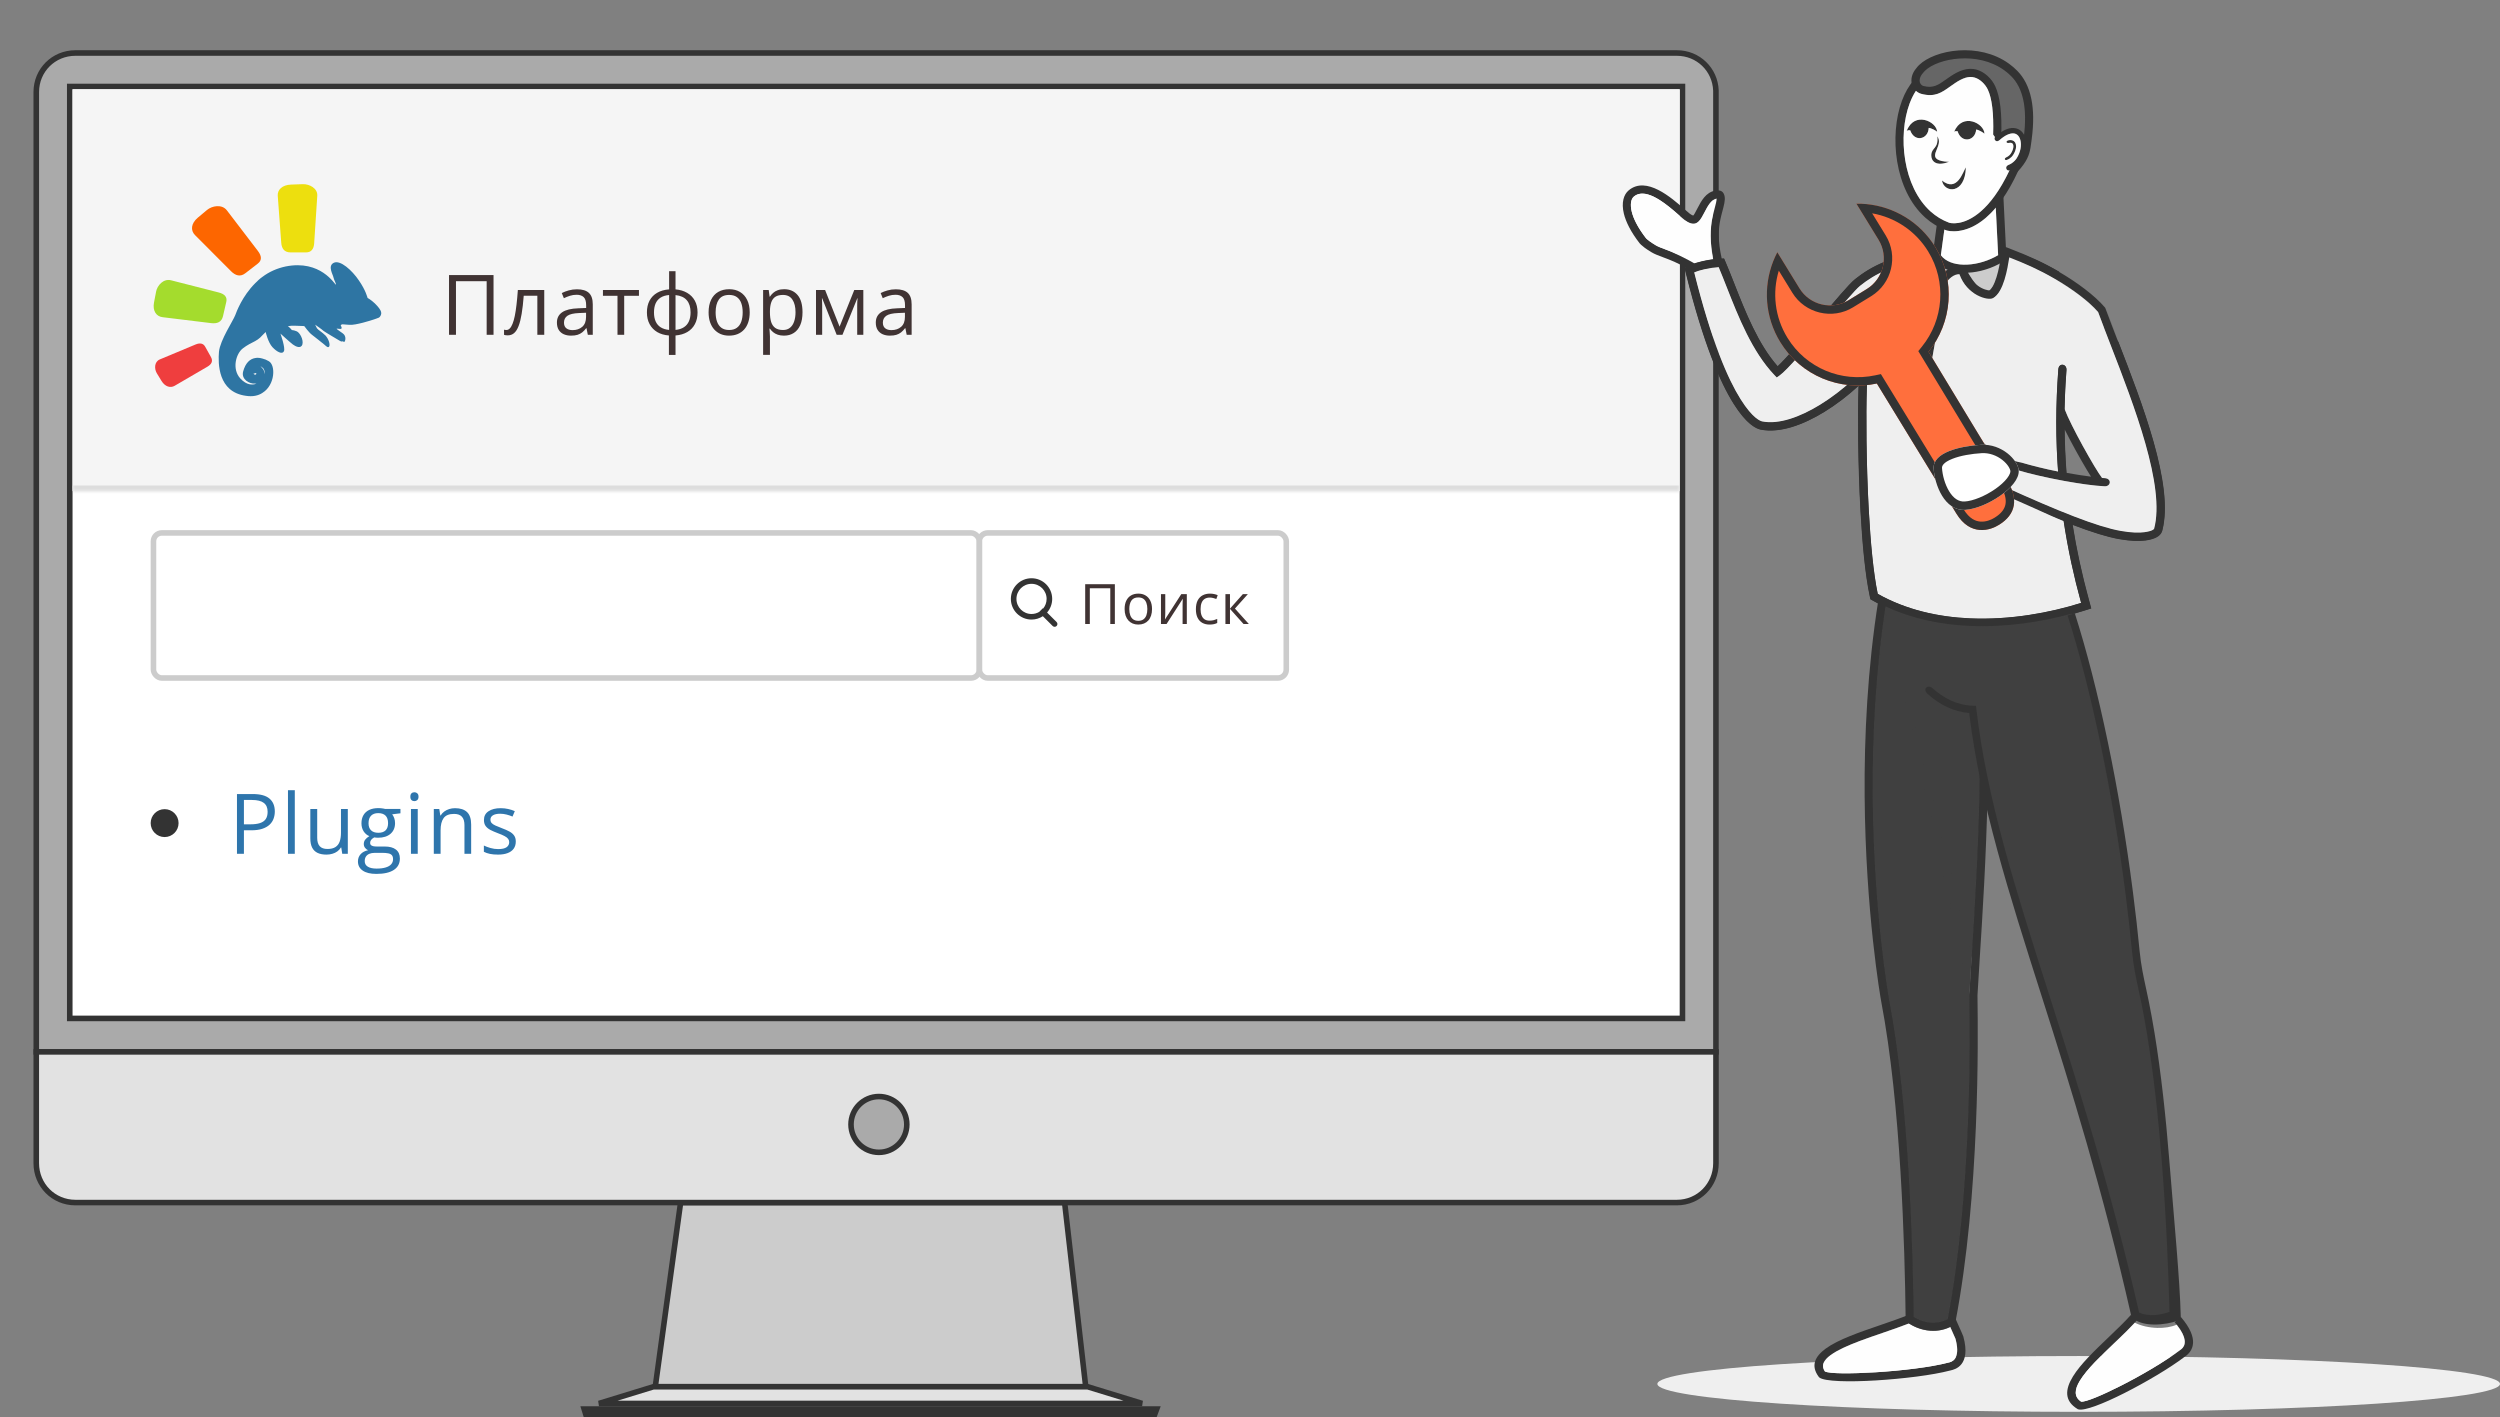 <svg width="448" height="254" viewBox="0 0 448 254" fill="none" xmlns="http://www.w3.org/2000/svg">
<rect x="0" y="0" width="448" height="254" fill="#808080" stroke="none"/>
<path d="M307.495 16.496V188.5H6.5V16.496C6.5 12.594 9.6 9.5 13.505 9.5H300.495C304.315 9.5 307.358 12.454 307.495 16.23V16.496Z" fill="#AAAAAA" stroke="#333333"/>
<path d="M12.5 182.5V15.5H301.5V182.5H12.5Z" fill="white" stroke="#333333"/>
<mask id="path-3-inside-1_9083_121380" fill="white">
<path d="M13 16H301V88H13V16Z"/>
</mask>
<path d="M13 16H301V88H13V16Z" fill="#F5F5F5"/>
<path d="M301 87H13V89H301V87Z" fill="#DDDDDD" mask="url(#path-3-inside-1_9083_121380)"/>
<path d="M80.465 60V49.292H88.441V60H87.21V50.391H81.71V60H80.465ZM97.53 60H96.292V52.991H93.853C93.756 54.255 93.631 55.339 93.48 56.243C93.333 57.141 93.148 57.876 92.923 58.447C92.703 59.014 92.435 59.431 92.117 59.7C91.805 59.963 91.431 60.095 90.997 60.095C90.865 60.095 90.74 60.088 90.623 60.073C90.506 60.059 90.406 60.034 90.323 60V59.077C90.386 59.097 90.452 59.111 90.521 59.121C90.594 59.131 90.67 59.136 90.748 59.136C90.968 59.136 91.168 59.045 91.348 58.865C91.534 58.679 91.7 58.401 91.846 58.03C91.998 57.659 92.132 57.19 92.249 56.623C92.366 56.052 92.469 55.381 92.557 54.609C92.65 53.833 92.73 52.954 92.799 51.973H97.53V60ZM103.396 51.841C104.353 51.841 105.064 52.056 105.528 52.485C105.992 52.915 106.224 53.601 106.224 54.544V60H105.337L105.103 58.813H105.044C104.82 59.106 104.585 59.353 104.341 59.553C104.097 59.748 103.814 59.898 103.492 60C103.174 60.098 102.784 60.147 102.32 60.147C101.831 60.147 101.397 60.061 101.016 59.89C100.64 59.719 100.342 59.46 100.122 59.114C99.908 58.767 99.8 58.328 99.8 57.795C99.8 56.995 100.118 56.379 100.752 55.95C101.387 55.52 102.354 55.286 103.653 55.247L105.037 55.188V54.697C105.037 54.004 104.888 53.518 104.59 53.24C104.292 52.961 103.872 52.822 103.33 52.822C102.911 52.822 102.51 52.883 102.129 53.005C101.748 53.127 101.387 53.272 101.045 53.438L100.672 52.515C101.033 52.329 101.448 52.17 101.917 52.039C102.386 51.907 102.879 51.841 103.396 51.841ZM105.022 56.045L103.799 56.096C102.798 56.135 102.093 56.299 101.683 56.587C101.272 56.875 101.067 57.283 101.067 57.81C101.067 58.269 101.206 58.608 101.485 58.828C101.763 59.048 102.132 59.158 102.591 59.158C103.304 59.158 103.887 58.96 104.341 58.565C104.795 58.169 105.022 57.576 105.022 56.785V56.045ZM114.5 53.005H111.856V60H110.654V53.005H108.047V51.973H114.5V53.005ZM121.054 48.603V51.855C121.85 51.924 122.544 52.131 123.135 52.478C123.725 52.82 124.184 53.286 124.512 53.877C124.839 54.468 125.002 55.171 125.002 55.986C125.002 56.787 124.844 57.485 124.526 58.081C124.214 58.677 123.762 59.148 123.171 59.495C122.585 59.841 121.88 60.049 121.054 60.117V63.603H119.868V60.117C119.072 60.059 118.379 59.858 117.788 59.517C117.202 59.17 116.745 58.699 116.418 58.103C116.091 57.507 115.928 56.802 115.928 55.986C115.928 55.171 116.084 54.468 116.396 53.877C116.714 53.281 117.168 52.812 117.759 52.471C118.349 52.124 119.065 51.919 119.905 51.855V48.603H121.054ZM119.905 52.866C119.284 52.92 118.774 53.076 118.374 53.335C117.973 53.594 117.676 53.945 117.48 54.39C117.29 54.834 117.195 55.366 117.195 55.986C117.195 56.606 117.292 57.141 117.488 57.59C117.683 58.035 117.981 58.386 118.381 58.645C118.782 58.904 119.289 59.062 119.905 59.121V52.866ZM121.054 52.881V59.121C121.67 59.058 122.175 58.894 122.571 58.63C122.971 58.367 123.266 58.013 123.457 57.568C123.652 57.124 123.75 56.597 123.75 55.986C123.75 55.059 123.528 54.334 123.083 53.811C122.639 53.284 121.963 52.974 121.054 52.881ZM134.348 55.972C134.348 56.631 134.262 57.219 134.091 57.737C133.92 58.254 133.674 58.691 133.352 59.048C133.029 59.404 132.639 59.678 132.18 59.868C131.726 60.054 131.21 60.147 130.634 60.147C130.097 60.147 129.604 60.054 129.155 59.868C128.71 59.678 128.325 59.404 127.998 59.048C127.675 58.691 127.424 58.254 127.243 57.737C127.067 57.219 126.979 56.631 126.979 55.972C126.979 55.093 127.128 54.346 127.426 53.73C127.724 53.11 128.149 52.639 128.701 52.317C129.257 51.99 129.919 51.826 130.686 51.826C131.418 51.826 132.058 51.99 132.604 52.317C133.156 52.644 133.583 53.118 133.886 53.738C134.194 54.353 134.348 55.098 134.348 55.972ZM128.239 55.972C128.239 56.616 128.325 57.175 128.496 57.649C128.667 58.123 128.93 58.489 129.287 58.748C129.643 59.006 130.102 59.136 130.664 59.136C131.22 59.136 131.677 59.006 132.033 58.748C132.395 58.489 132.661 58.123 132.832 57.649C133.002 57.175 133.088 56.616 133.088 55.972C133.088 55.332 133.002 54.78 132.832 54.316C132.661 53.848 132.397 53.486 132.041 53.232C131.684 52.978 131.223 52.852 130.656 52.852C129.821 52.852 129.208 53.127 128.818 53.679C128.432 54.231 128.239 54.995 128.239 55.972ZM140.522 51.826C141.523 51.826 142.321 52.17 142.917 52.859C143.512 53.547 143.81 54.583 143.81 55.964C143.81 56.877 143.674 57.644 143.4 58.264C143.127 58.884 142.741 59.353 142.243 59.67C141.75 59.988 141.166 60.147 140.492 60.147C140.068 60.147 139.694 60.09 139.372 59.978C139.05 59.866 138.774 59.714 138.544 59.524C138.315 59.334 138.124 59.126 137.973 58.901H137.885C137.9 59.092 137.917 59.321 137.936 59.59C137.961 59.858 137.973 60.093 137.973 60.293V63.589H136.75V51.973H137.753L137.914 53.159H137.973C138.129 52.915 138.32 52.693 138.544 52.493C138.769 52.288 139.042 52.127 139.364 52.009C139.692 51.887 140.077 51.826 140.522 51.826ZM140.309 52.852C139.753 52.852 139.303 52.959 138.962 53.174C138.625 53.389 138.378 53.711 138.222 54.141C138.066 54.565 137.983 55.1 137.973 55.745V55.979C137.973 56.658 138.046 57.231 138.193 57.7C138.344 58.169 138.591 58.525 138.932 58.77C139.279 59.014 139.743 59.136 140.324 59.136C140.822 59.136 141.237 59.002 141.569 58.733C141.901 58.464 142.148 58.091 142.309 57.612C142.475 57.129 142.558 56.575 142.558 55.95C142.558 55.002 142.372 54.251 142.001 53.694C141.635 53.132 141.071 52.852 140.309 52.852ZM154.708 51.973V60H153.61V54.77C153.61 54.556 153.615 54.338 153.624 54.119C153.639 53.894 153.656 53.669 153.676 53.445H153.632L150.966 60H149.933L147.333 53.445H147.289C147.304 53.669 147.313 53.894 147.318 54.119C147.328 54.338 147.333 54.57 147.333 54.815V60H146.227V51.973H147.86L150.453 58.535L153.082 51.973H154.708ZM160.538 51.841C161.495 51.841 162.206 52.056 162.67 52.485C163.133 52.915 163.365 53.601 163.365 54.544V60H162.479L162.245 58.813H162.186C161.962 59.106 161.727 59.353 161.483 59.553C161.239 59.748 160.956 59.898 160.633 60C160.316 60.098 159.925 60.147 159.462 60.147C158.973 60.147 158.539 60.061 158.158 59.89C157.782 59.719 157.484 59.46 157.264 59.114C157.049 58.767 156.942 58.328 156.942 57.795C156.942 56.995 157.259 56.379 157.894 55.95C158.529 55.52 159.496 55.286 160.795 55.247L162.179 55.188V54.697C162.179 54.004 162.03 53.518 161.732 53.24C161.434 52.961 161.014 52.822 160.472 52.822C160.052 52.822 159.652 52.883 159.271 53.005C158.89 53.127 158.529 53.272 158.187 53.438L157.814 52.515C158.175 52.329 158.59 52.17 159.059 52.039C159.527 51.907 160.021 51.841 160.538 51.841ZM162.164 56.045L160.941 56.096C159.94 56.135 159.234 56.299 158.824 56.587C158.414 56.875 158.209 57.283 158.209 57.81C158.209 58.269 158.348 58.608 158.627 58.828C158.905 59.048 159.274 59.158 159.733 59.158C160.445 59.158 161.029 58.96 161.483 58.565C161.937 58.169 162.164 57.576 162.164 56.785V56.045Z" fill="#403333"/>
<circle cx="29.5" cy="147.5" r="2.5" fill="#333333"/>
<path d="M45.263 142.292C46.645 142.292 47.653 142.563 48.288 143.105C48.927 143.642 49.247 144.414 49.247 145.419C49.247 145.874 49.171 146.306 49.02 146.716C48.873 147.121 48.634 147.48 48.302 147.792C47.97 148.1 47.533 148.344 46.991 148.525C46.454 148.701 45.795 148.789 45.014 148.789H43.71V153H42.465V142.292H45.263ZM45.145 143.354H43.71V147.719H44.874C45.558 147.719 46.127 147.646 46.581 147.5C47.04 147.353 47.384 147.116 47.614 146.789C47.843 146.457 47.958 146.018 47.958 145.471C47.958 144.758 47.731 144.228 47.277 143.881C46.823 143.53 46.112 143.354 45.145 143.354ZM52.828 153H51.605V141.604H52.828V153ZM62.328 144.973V153H61.331L61.156 151.872H61.09C60.924 152.15 60.709 152.385 60.445 152.575C60.181 152.766 59.884 152.907 59.552 153C59.224 153.098 58.875 153.146 58.504 153.146C57.87 153.146 57.337 153.044 56.908 152.839C56.478 152.634 56.153 152.316 55.934 151.887C55.719 151.457 55.611 150.905 55.611 150.231V144.973H56.842V150.144C56.842 150.812 56.993 151.313 57.296 151.645C57.599 151.972 58.06 152.136 58.68 152.136C59.276 152.136 59.749 152.023 60.101 151.799C60.457 151.574 60.714 151.245 60.87 150.81C61.026 150.371 61.104 149.833 61.104 149.199V144.973H62.328ZM67.44 156.604C66.385 156.604 65.572 156.406 65.001 156.01C64.429 155.62 64.144 155.07 64.144 154.362C64.144 153.859 64.302 153.43 64.62 153.073C64.942 152.717 65.386 152.48 65.953 152.363C65.743 152.265 65.562 152.119 65.411 151.923C65.264 151.728 65.191 151.503 65.191 151.25C65.191 150.957 65.272 150.7 65.433 150.48C65.599 150.256 65.85 150.041 66.187 149.836C65.767 149.665 65.425 149.377 65.162 148.972C64.903 148.562 64.773 148.085 64.773 147.543C64.773 146.967 64.893 146.477 65.132 146.071C65.372 145.661 65.718 145.349 66.172 145.134C66.627 144.919 67.176 144.812 67.82 144.812C67.962 144.812 68.104 144.819 68.245 144.833C68.392 144.843 68.531 144.86 68.663 144.885C68.794 144.904 68.909 144.929 69.007 144.958H71.761V145.742L70.281 145.925C70.428 146.115 70.55 146.345 70.648 146.613C70.745 146.882 70.794 147.18 70.794 147.507C70.794 148.308 70.523 148.945 69.981 149.418C69.439 149.887 68.694 150.122 67.747 150.122C67.523 150.122 67.293 150.102 67.059 150.063C66.819 150.195 66.636 150.341 66.509 150.502C66.387 150.664 66.326 150.849 66.326 151.059C66.326 151.215 66.373 151.34 66.465 151.433C66.563 151.525 66.702 151.594 66.883 151.638C67.064 151.677 67.281 151.696 67.535 151.696H68.948C69.822 151.696 70.491 151.879 70.955 152.246C71.424 152.612 71.658 153.146 71.658 153.85C71.658 154.738 71.297 155.419 70.574 155.893C69.852 156.367 68.807 156.604 67.44 156.604ZM67.476 155.651C68.14 155.651 68.69 155.583 69.124 155.446C69.564 155.314 69.891 155.122 70.106 154.868C70.325 154.619 70.435 154.321 70.435 153.974C70.435 153.652 70.362 153.408 70.215 153.242C70.069 153.081 69.854 152.973 69.571 152.919C69.288 152.861 68.941 152.832 68.531 152.832H67.139C66.778 152.832 66.463 152.888 66.194 153C65.926 153.112 65.718 153.278 65.572 153.498C65.43 153.718 65.359 153.991 65.359 154.318C65.359 154.753 65.543 155.083 65.909 155.307C66.275 155.537 66.797 155.651 67.476 155.651ZM67.791 149.235C68.372 149.235 68.809 149.089 69.102 148.796C69.395 148.503 69.542 148.076 69.542 147.514C69.542 146.914 69.393 146.464 69.095 146.167C68.797 145.864 68.358 145.712 67.776 145.712C67.22 145.712 66.79 145.869 66.487 146.181C66.19 146.489 66.041 146.94 66.041 147.536C66.041 148.083 66.192 148.503 66.495 148.796C66.797 149.089 67.23 149.235 67.791 149.235ZM74.859 144.973V153H73.643V144.973H74.859ZM74.265 141.97C74.466 141.97 74.636 142.036 74.778 142.167C74.925 142.294 74.998 142.495 74.998 142.768C74.998 143.037 74.925 143.237 74.778 143.369C74.636 143.5 74.466 143.566 74.265 143.566C74.055 143.566 73.88 143.5 73.738 143.369C73.601 143.237 73.533 143.037 73.533 142.768C73.533 142.495 73.601 142.294 73.738 142.167C73.88 142.036 74.055 141.97 74.265 141.97ZM81.538 144.826C82.49 144.826 83.21 145.061 83.699 145.529C84.187 145.993 84.431 146.74 84.431 147.771V153H83.23V147.851C83.23 147.182 83.076 146.682 82.769 146.35C82.466 146.018 81.999 145.852 81.37 145.852C80.481 145.852 79.856 146.103 79.495 146.606C79.133 147.109 78.953 147.839 78.953 148.796V153H77.737V144.973H78.718L78.901 146.13H78.967C79.138 145.847 79.356 145.61 79.619 145.419C79.883 145.224 80.178 145.078 80.505 144.98C80.832 144.877 81.177 144.826 81.538 144.826ZM92.429 150.803C92.429 151.315 92.299 151.748 92.041 152.099C91.787 152.446 91.421 152.707 90.942 152.883C90.469 153.059 89.902 153.146 89.243 153.146C88.681 153.146 88.195 153.103 87.785 153.015C87.375 152.927 87.016 152.802 86.709 152.641V151.521C87.036 151.682 87.427 151.828 87.881 151.96C88.335 152.092 88.799 152.158 89.272 152.158C89.966 152.158 90.469 152.045 90.781 151.821C91.094 151.596 91.25 151.291 91.25 150.905C91.25 150.686 91.186 150.493 91.059 150.327C90.937 150.156 90.73 149.992 90.437 149.836C90.144 149.675 89.739 149.499 89.221 149.309C88.708 149.113 88.264 148.92 87.888 148.73C87.517 148.535 87.229 148.298 87.024 148.02C86.823 147.741 86.723 147.38 86.723 146.936C86.723 146.257 86.997 145.737 87.544 145.375C88.095 145.009 88.818 144.826 89.712 144.826C90.195 144.826 90.647 144.875 91.067 144.973C91.491 145.065 91.887 145.192 92.253 145.354L91.843 146.328C91.511 146.186 91.157 146.066 90.781 145.969C90.405 145.871 90.022 145.822 89.631 145.822C89.07 145.822 88.637 145.915 88.335 146.101C88.037 146.286 87.888 146.54 87.888 146.862C87.888 147.111 87.956 147.316 88.093 147.478C88.235 147.639 88.459 147.79 88.767 147.932C89.074 148.073 89.48 148.239 89.983 148.43C90.486 148.615 90.92 148.808 91.286 149.008C91.653 149.204 91.933 149.443 92.129 149.726C92.329 150.004 92.429 150.363 92.429 150.803Z" fill="#2E75AC"/>
<path d="M67.882 56.926C67.882 56.926 68.213 56.769 68.313 56.237C68.313 56.205 68.313 56.174 68.313 56.142L68.313 56.048C68.28 55.547 67.751 54.952 67.156 54.357C66.462 53.7 65.866 53.386 65.866 53.386C65.866 53.386 65.569 52.071 64.313 50.255C63.09 48.438 60.974 46.528 59.816 47.092C58.659 47.655 59.683 49.221 59.749 49.691C59.848 50.192 60.344 51.007 60.179 51.007C59.98 50.975 57.468 46.497 51.184 47.751C49.563 48.095 48.174 48.753 47.049 49.599L47.044 60.06C47.441 59.684 47.607 59.496 47.607 59.496C47.607 59.496 48.036 61.376 48.83 62.221C49.623 63.067 50.582 63.568 50.88 62.941C51.178 62.346 50.253 59.778 50.253 59.778C50.253 59.778 51.972 61.344 52.468 61.72C52.964 62.095 53.923 62.565 54.188 61.719C54.419 60.874 53.725 59.59 53.163 59.371C52.635 59.151 52.303 59.151 52.303 59.151C52.303 59.151 51.973 58.744 51.807 58.619C51.609 58.493 51.576 58.494 51.576 58.494C51.576 58.494 51.874 58.337 52.8 58.368C53.759 58.4 54.52 58.431 54.52 58.431C54.52 58.431 55.379 59.621 55.908 59.996C56.404 60.404 57.694 61.374 58.157 61.781C58.586 62.188 58.851 62.377 59.017 62.032C59.149 61.687 58.918 60.779 58.323 60.121C57.695 59.495 57.033 59.151 56.802 58.837C56.604 58.462 56.471 58.18 56.471 58.18C56.471 58.18 57.695 59.025 57.992 59.307C58.323 59.558 60.505 60.842 60.869 61.06C61.233 61.311 61.398 61.154 61.398 61.154C61.398 61.154 61.663 61.342 61.762 61.217C61.862 61.092 62.127 60.246 61.432 59.745C60.705 59.213 60.275 58.962 60.341 58.9C60.374 58.837 61.102 59.056 61.201 58.868C61.267 58.712 61.168 58.461 61.069 58.399C61.002 58.304 61.267 58.117 61.267 58.117C61.267 58.117 61.532 58.116 62.623 58.21C63.715 58.304 66.46 57.427 67.022 57.239C67.585 57.051 67.882 56.926 67.882 56.926ZM47.04 70.396C49.323 68.987 49.423 65.416 48.167 64.727C47.803 64.508 47.44 64.352 47.043 64.257L47.042 65.886C47.141 65.948 47.241 66.043 47.306 66.199C47.505 66.575 47.405 67.045 47.405 67.045C47.405 67.045 47.373 66.45 47.141 66.136C47.108 66.105 47.075 66.074 47.042 66.042L47.04 70.396ZM47.049 49.599C46.553 49.944 46.123 50.351 45.725 50.758L45.721 61.125C46.052 60.937 46.35 60.749 46.615 60.499C46.78 60.342 46.912 60.185 47.045 60.06L47.049 49.599ZM45.717 70.928C46.214 70.835 46.676 70.647 47.04 70.396L47.042 66.042C46.844 65.792 46.678 65.635 46.678 65.635C46.678 65.635 46.844 65.698 47.042 65.886L47.043 64.257C46.613 64.132 46.15 64.069 45.72 64.163L45.719 66.888C45.818 66.826 45.983 66.794 45.917 67.014C45.884 67.139 45.785 67.139 45.718 67.139L45.718 68.737C45.784 68.737 45.883 68.737 45.949 68.705C45.949 68.705 45.883 68.768 45.717 68.83L45.717 70.928ZM45.725 50.758C43.409 53.076 42.383 55.864 42.151 56.49C41.787 57.461 39.437 60.969 39.238 63.036C39.072 65.135 39.037 70.24 44.064 70.929C44.659 71.023 45.221 71.022 45.717 70.928L45.718 68.83C45.255 68.955 44.23 69.081 43.072 67.828C41.518 66.137 42.28 63.38 43.505 62.44C44.299 61.814 45.06 61.469 45.721 61.125L45.725 50.758ZM45.72 64.163L45.719 66.888C45.62 66.951 45.553 66.951 45.487 66.857C45.421 67.045 45.554 67.138 45.719 67.138L45.718 68.736C44.66 68.83 43.205 67.953 43.569 66.575C44 65.009 44.794 64.32 45.72 64.163Z" fill="#2E75A3"/>
<path d="M52.165 33.077L54.268 33.002C55.396 32.962 56.945 33.712 56.856 35.082L56.3 43.597C56.231 44.665 55.744 45.23 54.851 45.231L52.08 45.231C50.951 45.231 50.476 44.554 50.397 43.487L49.772 35.083C49.693 34.016 50.564 33.134 52.165 33.077Z" fill="#EDDF0E"/>
<path d="M35.459 38.997L37.103 37.623C37.986 36.885 39.766 36.529 40.661 37.701L46.228 44.989C46.926 45.903 46.932 46.667 46.212 47.225L43.975 48.957C43.063 49.663 42.202 49.407 41.384 48.587L34.944 42.127C34.126 41.307 34.206 40.044 35.459 38.997Z" fill="#FD6600"/>
<path d="M27.598 54.214L27.976 52.237C28.178 51.176 29.277 49.877 30.652 50.228L39.204 52.414C40.276 52.688 40.746 53.252 40.554 54.085L39.956 56.672C39.712 57.726 38.92 58.036 37.816 57.902L29.124 56.84C28.02 56.706 27.31 55.72 27.598 54.214Z" fill="#A4DC2D"/>
<path d="M28.937 68.256L28.098 66.879C27.647 66.139 27.614 64.836 28.642 64.407L35.035 61.736C35.837 61.401 36.429 61.523 36.762 62.12L37.797 63.971C38.219 64.726 37.904 65.285 37.159 65.719L31.288 69.139C30.542 69.573 29.576 69.306 28.937 68.256Z" fill="#EF3E3E"/>
<rect x="27.5" y="95.5" width="148" height="26" rx="1.5" stroke="#CCCCCC"/>
<rect x="175.5" y="95.5" width="55" height="26" rx="1.5" stroke="#CCCCCC"/>
<path fill-rule="evenodd" clip-rule="evenodd" d="M186.225 109.651C185.822 109.89 185.352 110.027 184.85 110.027C183.357 110.027 182.146 108.817 182.146 107.324C182.146 105.831 183.357 104.621 184.85 104.621C186.343 104.621 187.553 105.831 187.553 107.324C187.553 107.982 187.317 108.586 186.926 109.055L186.874 109.003L186.225 109.651ZM186.879 110.422C186.296 110.804 185.599 111.027 184.85 111.027C182.804 111.027 181.146 109.369 181.146 107.324C181.146 105.278 182.804 103.621 184.85 103.621C186.895 103.621 188.553 105.278 188.553 107.324C188.553 108.258 188.207 109.112 187.635 109.764L189.343 111.471C189.538 111.667 189.538 111.983 189.343 112.178C189.148 112.374 188.831 112.374 188.636 112.178L186.879 110.422Z" fill="#333333"/>
<path d="M194.466 111.825V104.686H199.783V111.825H198.963V105.419H195.296V111.825H194.466ZM206.443 109.139C206.443 109.579 206.386 109.971 206.272 110.316C206.158 110.661 205.994 110.952 205.779 111.19C205.564 111.428 205.304 111.61 204.998 111.737C204.695 111.861 204.352 111.923 203.968 111.923C203.61 111.923 203.281 111.861 202.981 111.737C202.685 111.61 202.428 111.428 202.21 111.19C201.995 110.952 201.827 110.661 201.707 110.316C201.59 109.971 201.531 109.579 201.531 109.139C201.531 108.553 201.63 108.055 201.829 107.645C202.027 107.232 202.311 106.918 202.679 106.703C203.05 106.485 203.491 106.376 204.002 106.376C204.49 106.376 204.916 106.485 205.281 106.703C205.649 106.921 205.934 107.237 206.136 107.65C206.341 108.06 206.443 108.557 206.443 109.139ZM202.371 109.139C202.371 109.569 202.428 109.942 202.542 110.258C202.656 110.573 202.832 110.817 203.069 110.99C203.307 111.162 203.613 111.249 203.987 111.249C204.358 111.249 204.663 111.162 204.9 110.99C205.141 110.817 205.318 110.573 205.432 110.258C205.546 109.942 205.603 109.569 205.603 109.139C205.603 108.713 205.546 108.345 205.432 108.036C205.318 107.723 205.143 107.482 204.905 107.313C204.667 107.144 204.36 107.059 203.982 107.059C203.426 107.059 203.017 107.243 202.757 107.611C202.499 107.979 202.371 108.488 202.371 109.139ZM208.816 106.473V109.838C208.816 109.903 208.814 109.987 208.811 110.091C208.808 110.192 208.803 110.301 208.796 110.419C208.79 110.533 208.783 110.643 208.777 110.751C208.774 110.855 208.769 110.941 208.762 111.009L211.682 106.473H212.678V111.825H211.921V108.544C211.921 108.439 211.923 108.306 211.926 108.143C211.93 107.98 211.935 107.821 211.941 107.665C211.948 107.505 211.952 107.382 211.956 107.294L209.046 111.825H208.045V106.473H208.816ZM216.746 111.923C216.264 111.923 215.839 111.823 215.471 111.625C215.103 111.426 214.817 111.123 214.612 110.716C214.407 110.31 214.304 109.797 214.304 109.178C214.304 108.531 214.412 108.002 214.626 107.591C214.844 107.178 215.144 106.872 215.525 106.674C215.906 106.475 216.339 106.376 216.824 106.376C217.091 106.376 217.348 106.403 217.595 106.459C217.846 106.511 218.051 106.577 218.21 106.659L217.966 107.338C217.803 107.272 217.615 107.214 217.4 107.162C217.188 107.11 216.99 107.084 216.804 107.084C216.433 107.084 216.124 107.163 215.876 107.323C215.632 107.482 215.448 107.717 215.325 108.026C215.204 108.335 215.144 108.716 215.144 109.169C215.144 109.602 215.203 109.971 215.32 110.277C215.44 110.583 215.618 110.817 215.852 110.98C216.09 111.14 216.386 111.219 216.741 111.219C217.024 111.219 217.279 111.19 217.507 111.132C217.735 111.07 217.942 110.998 218.127 110.917V111.639C217.948 111.73 217.748 111.8 217.527 111.849C217.309 111.898 217.048 111.923 216.746 111.923ZM222.717 106.473H223.611L221.301 109.056L223.796 111.825H222.844L220.412 109.11V111.825H219.597V106.473H220.412V109.071L222.717 106.473Z" fill="#403333"/>
<path d="M194 248.5H194.561L194.497 247.943L190.831 215.943L190.78 215.5H190.334H122.4H121.964L121.905 215.932L117.505 247.932L117.427 248.5H118H194Z" fill="#CCCCCC" stroke="#333333"/>
<path d="M6.5 208.442V188.5H307.5V208.442C307.5 212.382 304.396 215.5 300.495 215.5H13.505C9.599 215.5 6.5 212.383 6.5 208.442Z" fill="#E2E2E2" stroke="#333333"/>
<path d="M107.333 251.5L117.106 248.5H194.894L204.667 251.5H107.333Z" fill="#E2E2E2" stroke="#333333"/>
<path d="M207.281 252.5L206.909 253.5H104.986L104.677 252.5H207.281Z" fill="#AAAAAA" stroke="#333333"/>
<path d="M162.5 201.497C162.5 204.26 160.259 206.5 157.5 206.5C154.741 206.5 152.5 204.26 152.5 201.497C152.5 198.74 154.74 196.5 157.5 196.5C160.26 196.5 162.5 198.735 162.5 201.497Z" fill="#AAAAAA" stroke="#333333"/>
<path d="M372.5 253C414.197 253 448 250.761 448 248C448 245.239 414.197 243 372.5 243C330.803 243 297 245.239 297 248C297 250.761 330.803 253 372.5 253Z" fill="#EFEFEF"/>
<path fill-rule="evenodd" clip-rule="evenodd" d="M358.579 47.113C358.238 48.947 357.59 51.515 356.442 52.144C355.664 52.576 354.472 51.889 352.652 48.875C354.477 48.783 356.427 48.246 358.161 47.339C358.301 47.267 358.44 47.19 358.579 47.113ZM350.034 48.668C349.16 49.715 348.377 50.425 347.695 50.891C346.681 51.577 345.985 51.683 345.595 51.548C345.264 51.428 345.096 50.867 345.033 50.161C344.918 48.918 345.154 47.367 345.341 46.503C345.701 46.455 346.076 46.407 346.455 46.369L346.647 46.638C347.454 47.689 348.646 48.352 350.034 48.668Z" fill="#CCCCCC"/>
<path fill-rule="evenodd" clip-rule="evenodd" d="M346.506 46.255L346.734 46.573C347.522 47.599 348.688 48.251 350.057 48.563L350.229 48.602L350.116 48.737C349.237 49.79 348.447 50.508 347.755 50.98C346.734 51.672 345.999 51.802 345.56 51.651L345.558 51.65C345.347 51.574 345.207 51.365 345.112 51.112C345.016 50.856 344.957 50.528 344.925 50.171C344.809 48.911 345.047 47.348 345.235 46.48L345.251 46.406L345.326 46.396C345.687 46.348 346.063 46.3 346.444 46.261L346.506 46.255ZM345.43 46.6C345.247 47.473 345.03 48.959 345.141 50.151C345.171 50.5 345.228 50.806 345.314 51.037C345.402 51.271 345.511 51.403 345.631 51.447C345.97 51.563 346.628 51.482 347.633 50.802C348.276 50.363 349.014 49.7 349.838 48.733C348.504 48.397 347.353 47.735 346.561 46.703L346.559 46.7L346.403 46.483C346.073 46.517 345.747 46.558 345.43 46.6ZM358.727 46.908L358.685 47.133C358.514 48.052 358.265 49.159 357.914 50.117C357.738 50.596 357.536 51.042 357.303 51.408C357.07 51.774 356.803 52.069 356.493 52.239C356.05 52.484 355.509 52.394 354.87 51.886C354.232 51.38 353.471 50.441 352.559 48.931L352.465 48.776L352.646 48.767C354.455 48.676 356.39 48.143 358.111 47.243C358.249 47.172 358.387 47.095 358.527 47.018L358.727 46.908ZM358.43 47.318C358.357 47.357 358.284 47.397 358.211 47.434C356.52 48.319 354.626 48.855 352.837 48.972C353.703 50.385 354.418 51.252 355.004 51.717C355.61 52.198 356.054 52.235 356.389 52.049C356.654 51.904 356.898 51.642 357.121 51.292C357.342 50.943 357.539 50.514 357.711 50.043C358.029 49.178 358.262 48.183 358.43 47.318Z" fill="#CCCCCC"/>
<path fill-rule="evenodd" clip-rule="evenodd" d="M358.646 23.639C358.685 21.825 358.617 20.308 358.469 19.045C358.281 17.504 357.959 16.319 357.537 15.421C357.224 14.758 356.754 14.12 356.182 13.606C355.639 13.112 354.996 12.718 354.304 12.507C353.439 12.243 352.599 12.296 351.782 12.545C351.018 12.776 350.288 13.179 349.573 13.649C349.217 13.88 348.91 14.101 348.617 14.312C347.401 15.181 346.431 15.877 344.687 15.406C344.567 15.373 344.452 15.315 344.356 15.234C344.217 15.114 344.106 14.95 344.049 14.758C343.986 14.552 343.981 14.312 344.053 14.043C344.125 13.765 344.289 13.462 344.553 13.15L344.587 13.102C344.683 12.968 344.803 12.833 344.942 12.699C346.114 11.556 348.453 10.673 351.114 10.491C353.795 10.308 356.773 10.86 359.175 12.598C359.636 12.929 360.073 13.304 360.486 13.731C361.461 14.734 362.21 16.131 362.6 18.032C362.936 19.679 363.003 21.7 362.715 24.167C362.58 23.922 362.417 23.706 362.225 23.524C361.855 23.178 361.384 22.967 360.827 22.938C360.207 22.905 359.472 23.111 358.646 23.639Z" fill="#666666"/>
<path fill-rule="evenodd" clip-rule="evenodd" d="M359.111 12.686C356.735 10.966 353.784 10.417 351.122 10.598C348.474 10.78 346.164 11.659 345.017 12.776C344.882 12.907 344.766 13.037 344.675 13.165L344.636 13.22C344.379 13.523 344.225 13.811 344.158 14.07C344.09 14.322 344.096 14.542 344.152 14.727C344.204 14.899 344.302 15.045 344.426 15.152C344.509 15.222 344.61 15.272 344.716 15.302C345.567 15.532 346.223 15.476 346.813 15.26C347.409 15.042 347.943 14.661 348.554 14.224C348.847 14.013 349.156 13.791 349.514 13.559C350.233 13.086 350.973 12.677 351.751 12.442C352.584 12.187 353.447 12.132 354.336 12.404C355.045 12.62 355.702 13.023 356.255 13.526C356.837 14.049 357.316 14.699 357.634 15.375C358.064 16.286 358.388 17.484 358.576 19.032C358.72 20.254 358.788 21.712 358.758 23.443C359.53 22.983 360.229 22.798 360.833 22.83C361.416 22.861 361.91 23.082 362.299 23.445C362.425 23.565 362.54 23.699 362.642 23.845C362.889 21.526 362.813 19.617 362.494 18.054C362.108 16.17 361.367 14.793 360.409 13.806C360 13.384 359.567 13.013 359.111 12.686ZM359.238 12.511C356.811 10.755 353.806 10.199 351.107 10.383C348.433 10.566 346.064 11.454 344.867 12.621C344.724 12.759 344.6 12.898 344.499 13.039L344.467 13.084C344.198 13.404 344.026 13.719 343.949 14.016C343.872 14.301 343.876 14.562 343.945 14.79C344.009 15.002 344.131 15.182 344.286 15.315C344.395 15.408 344.525 15.473 344.658 15.51L344.659 15.511C345.552 15.751 346.253 15.695 346.887 15.463C347.512 15.235 348.067 14.838 348.667 14.408L348.68 14.4C348.973 14.188 349.278 13.969 349.631 13.74C350.343 13.272 351.064 12.875 351.813 12.649C352.613 12.404 353.432 12.354 354.272 12.61C354.947 12.816 355.577 13.201 356.109 13.686C356.67 14.19 357.133 14.817 357.439 15.467C357.855 16.351 358.175 17.525 358.361 19.058C358.51 20.314 358.577 21.826 358.538 23.637L358.534 23.839L358.705 23.73C359.518 23.21 360.23 23.014 360.821 23.046C361.353 23.073 361.8 23.274 362.151 23.602C362.334 23.776 362.491 23.983 362.62 24.219L362.783 24.515L362.822 24.18C363.111 21.704 363.045 19.671 362.705 18.011C362.313 16.093 361.555 14.676 360.564 13.656C360.146 13.224 359.704 12.845 359.238 12.511Z" fill="#666666"/>
<path fill-rule="evenodd" clip-rule="evenodd" d="M342.944 14.384C342.079 15.354 341.373 16.597 340.84 18.023C339.682 21.133 339.341 25.137 339.975 28.963C340.614 32.822 342.247 36.528 345.019 39.005C346.095 39.965 347.344 40.743 348.77 41.276C348.982 41.357 352.128 42.241 355.865 39.029C357.709 37.44 359.741 34.834 361.677 30.595L360.351 29.99C358.516 34.013 356.624 36.456 354.919 37.92C351.792 40.608 349.433 39.965 349.279 39.908C348.03 39.447 346.94 38.765 345.999 37.92C343.491 35.678 342.012 32.285 341.421 28.727C340.825 25.142 341.138 21.407 342.209 18.532C342.679 17.274 343.289 16.184 344.034 15.354L342.944 14.384Z" fill="#333333"/>
<path fill-rule="evenodd" clip-rule="evenodd" d="M358.613 24.676C358.704 22.391 358.646 20.538 358.464 19.045C358.276 17.504 357.955 16.318 357.532 15.421C357.22 14.758 356.749 14.12 356.177 13.606C355.635 13.112 354.991 12.718 354.299 12.507C353.435 12.243 352.594 12.296 351.777 12.545C351.014 12.776 350.283 13.179 349.568 13.649C349.212 13.88 348.905 14.101 348.612 14.312C347.397 15.181 346.426 15.877 344.683 15.406C344.562 15.373 344.447 15.315 344.351 15.233C344.212 15.114 344.101 14.95 344.044 14.758C343.981 14.552 343.976 14.312 344.049 14.043C344.121 13.765 344.284 13.462 344.548 13.15L344.582 13.102C344.678 12.968 344.798 12.833 344.937 12.699C346.109 11.556 348.449 10.673 351.11 10.491C353.79 10.308 356.768 10.86 359.17 12.598C359.631 12.929 360.068 13.304 360.481 13.731C361.456 14.734 362.206 16.131 362.595 18.032C362.955 19.803 363.003 22.002 362.643 24.724L362.59 25.137C362.407 26.562 362.292 27.451 361.413 28.67C361.288 28.843 361.144 29.03 360.976 29.232C360.832 29.409 360.664 29.601 360.472 29.803L360.64 30.408L361.538 30.796C361.725 30.595 361.913 30.384 362.095 30.158C362.263 29.956 362.427 29.745 362.59 29.52C363.68 28.003 363.815 26.975 364.031 25.324L364.084 24.911C364.468 22.021 364.41 19.66 364.017 17.739C363.57 15.541 362.681 13.904 361.519 12.713C361.048 12.229 360.544 11.801 360.015 11.417C357.306 9.454 353.982 8.835 350.999 9.036C347.997 9.238 345.307 10.289 343.904 11.652C343.722 11.83 343.559 12.017 343.414 12.209C343.001 12.694 342.747 13.189 342.622 13.664C342.478 14.206 342.497 14.725 342.636 15.181C342.78 15.651 343.049 16.05 343.395 16.342C343.659 16.563 343.967 16.727 344.293 16.818C346.705 17.466 347.92 16.592 349.452 15.498C349.745 15.291 350.048 15.07 350.355 14.869C350.966 14.466 351.58 14.125 352.19 13.937C352.748 13.769 353.305 13.731 353.862 13.899C354.333 14.043 354.784 14.322 355.178 14.681C355.606 15.07 355.961 15.55 356.197 16.04C356.557 16.799 356.831 17.835 356.999 19.213C357.157 20.533 357.22 22.146 357.157 24.11L357.527 24.628L358.613 24.676Z" fill="#333333"/>
<path fill-rule="evenodd" clip-rule="evenodd" d="M358.29 25.127C359.314 24.225 360.149 23.874 360.783 23.903C361.101 23.918 361.36 24.038 361.566 24.225C361.787 24.431 361.946 24.724 362.042 25.074C362.297 25.986 362.104 27.239 361.384 28.367C361.201 28.655 360.894 28.977 360.519 29.236C360.337 29.361 360.14 29.467 359.938 29.544C359.174 29.827 359.554 30.667 360.015 30.542C360.394 30.436 360.755 30.259 361.072 30.043C361.557 29.712 361.96 29.279 362.205 28.895C363.08 27.527 363.301 25.977 362.983 24.82C362.839 24.297 362.585 23.846 362.229 23.519C361.859 23.173 361.389 22.962 360.832 22.933C359.952 22.89 358.848 23.322 357.58 24.455C357.128 24.863 357.676 25.67 358.29 25.127Z" fill="#333333"/>
<path fill-rule="evenodd" clip-rule="evenodd" d="M360.044 25.607C360.188 25.578 360.313 25.578 360.418 25.602C360.539 25.631 360.635 25.698 360.692 25.79C360.759 25.9 360.798 26.049 360.798 26.222C360.798 26.582 360.649 27.043 360.342 27.518C360.236 27.681 360.063 27.868 359.847 28.012C359.765 28.07 359.674 28.123 359.578 28.161C359.064 28.382 359.232 28.799 359.645 28.655C359.813 28.598 359.977 28.511 360.121 28.415C360.39 28.233 360.615 27.993 360.75 27.782C361.105 27.225 361.283 26.673 361.283 26.222C361.283 25.953 361.221 25.713 361.101 25.526C360.971 25.324 360.779 25.185 360.524 25.127C360.375 25.093 360.202 25.089 360.005 25.117C359.366 25.223 359.439 25.727 360.044 25.607Z" fill="#333333"/>
<path fill-rule="evenodd" clip-rule="evenodd" d="M359.545 46.081L359.007 35.17L357.546 35.237L358.089 46.148L359.545 46.081Z" fill="#333333"/>
<path fill-rule="evenodd" clip-rule="evenodd" d="M347.766 46.023L348.563 40.172L347.118 39.975L346.315 45.827L347.766 46.023Z" fill="#333333"/>
<path fill-rule="evenodd" clip-rule="evenodd" d="M358.843 45.486L358.829 45.567C358.632 46.902 357.988 51.294 356.441 52.144C355.577 52.624 354.203 51.726 352.022 47.78L350.74 48.481C353.454 53.397 355.558 54.299 357.143 53.421C359.328 52.216 360.054 47.271 360.275 45.774L360.289 45.692L358.843 45.486Z" fill="#333333"/>
<path fill-rule="evenodd" clip-rule="evenodd" d="M344.044 45.654C343.847 46.364 343.415 48.572 343.578 50.296C343.693 51.529 344.121 52.571 345.11 52.922C345.86 53.185 347.046 53.094 348.516 52.096C349.506 51.419 350.673 50.31 351.965 48.568L350.793 47.699C349.606 49.292 348.564 50.296 347.69 50.891C346.676 51.577 345.98 51.683 345.591 51.549C345.259 51.429 345.091 50.867 345.029 50.161C344.885 48.644 345.274 46.681 345.447 46.047L344.044 45.654Z" fill="#333333"/>
<path fill-rule="evenodd" clip-rule="evenodd" d="M349.274 28.987C346.887 29.932 346.046 28.823 346.08 27.791C346.118 26.399 347.425 26.678 347.161 24.422C348.294 26.01 345.739 27.772 347.266 28.603C347.593 28.78 348.112 28.963 349.274 28.987Z" fill="#333333"/>
<path fill-rule="evenodd" clip-rule="evenodd" d="M347.997 32.342C350.788 34.594 351.801 30.6 352.291 29.985C352.152 34.944 348.348 34.598 347.997 32.342Z" fill="#333333"/>
<path fill-rule="evenodd" clip-rule="evenodd" d="M350.178 23.601C351.662 20.091 355.601 22.093 355.615 23.97C355.428 23.764 354.602 23.269 354.131 23.212C353.968 25.3 351.47 25.737 350.797 23.509C350.533 23.495 350.375 23.481 350.178 23.601Z" fill="#333333"/>
<path fill-rule="evenodd" clip-rule="evenodd" d="M341.685 23.452C343.035 19.89 347.051 21.743 347.137 23.62C346.94 23.423 346.099 22.957 345.624 22.919C345.542 25.012 343.059 25.54 342.305 23.341C342.036 23.332 341.877 23.327 341.685 23.452Z" fill="#333333"/>
<path fill-rule="evenodd" clip-rule="evenodd" d="M308.555 46.45C307.767 42.951 307.969 40.938 308.267 39.459L308.31 39.253C308.401 38.792 308.541 38.279 308.67 37.789C308.935 36.79 309.175 35.888 309.06 35.23C308.915 34.4 308.435 33.972 307.383 34.155C305.678 34.448 304.861 36.027 304.174 37.347C303.809 38.053 303.502 38.643 303.411 38.629C303.315 38.595 303.219 38.552 303.122 38.499C303.017 38.442 302.911 38.365 302.796 38.283C302.594 38.134 302.263 37.842 301.854 37.486C299.544 35.451 295.005 31.452 291.849 34.121C290.974 34.861 290.513 36.301 290.998 38.293C291.354 39.743 292.219 41.533 293.818 43.593C293.881 43.669 294.15 43.967 294.721 44.394C295.029 44.62 295.437 44.898 295.98 45.22C296.537 45.551 297.2 45.796 297.997 46.093C299.193 46.54 300.721 47.106 302.508 48.201L303.719 47.094C301.807 45.922 299.765 45.191 298.506 44.725C297.767 44.452 297.157 44.221 296.724 43.967C296.239 43.679 295.869 43.429 295.591 43.223C295.168 42.911 295.009 42.748 294.976 42.704C293.511 40.813 292.728 39.219 292.415 37.957C292.074 36.569 292.305 35.653 292.79 35.24C294.981 33.387 298.895 36.834 300.884 38.586C301.312 38.96 301.657 39.267 301.922 39.464C302.075 39.575 302.234 39.68 302.397 39.776C302.575 39.877 302.757 39.959 302.945 40.021C304.213 40.434 304.78 39.339 305.462 38.024C305.995 36.997 306.634 35.773 307.619 35.6C307.628 35.6 307.604 35.413 307.614 35.485C307.671 35.83 307.47 36.589 307.249 37.429C307.119 37.918 306.984 38.432 306.874 38.984L306.831 39.191C306.494 40.856 306.269 42.994 307.119 46.782L308.555 46.45Z" fill="#333333"/>
<path fill-rule="evenodd" clip-rule="evenodd" d="M305.125 47.344C304.433 47.617 304.43 47.017 303.906 47.344C302.177 46.331 299.668 45.143 298.506 44.711C297.766 44.437 297.156 44.207 296.724 43.952C296.239 43.664 295.869 43.415 295.59 43.208C295.168 42.896 295.009 42.733 294.975 42.69C294.841 42.517 294.716 42.349 294.591 42.181C293.371 40.511 292.694 39.09 292.415 37.938C292.074 36.55 292.305 35.633 292.79 35.221C293.011 35.033 293.251 34.899 293.501 34.812C295.749 34.044 299.092 36.987 300.884 38.566C301.311 38.941 301.657 39.248 301.921 39.445C302.075 39.555 302.234 39.661 302.397 39.757C302.575 39.858 302.757 39.939 302.944 40.002C304.213 40.414 304.779 39.32 305.461 38.005C305.995 36.977 306.634 35.753 307.623 35.581C307.628 35.96 307.45 36.651 307.248 37.41C307.119 37.899 306.984 38.413 306.874 38.965L306.83 39.171C306.518 40.731 306.363 43.463 307.031 46.698C306.349 46.881 305.874 47.051 305.125 47.344Z" fill="#FEFEFE"/>
<path fill-rule="evenodd" clip-rule="evenodd" d="M351.196 88.296C350.034 88.084 348.914 87.671 347.387 86.908C346.316 86.371 345.446 85.809 344.75 85.243C344.154 84.758 343.684 84.268 343.323 83.783C343.487 85.343 343.919 87.062 344.495 88.785C345.321 91.253 346.436 93.73 347.483 95.803C347.987 94.421 348.66 92.957 349.414 91.497C349.976 90.412 350.581 89.332 351.196 88.296Z" fill="#FF6F3D"/>
<path fill-rule="evenodd" clip-rule="evenodd" d="M342.934 82.784L343.551 83.614C343.895 84.078 344.349 84.55 344.929 85.023M342.934 82.784L343.041 83.813L342.934 82.784ZM344.764 88.695C344.307 87.328 343.943 85.97 343.733 84.698L344.764 88.695ZM343.733 84.698C343.982 84.955 344.26 85.21 344.571 85.462L344.571 85.462C345.286 86.044 346.173 86.616 347.26 87.162L347.26 87.162C348.631 87.847 349.689 88.259 350.75 88.495C350.202 89.43 349.665 90.396 349.162 91.367L349.162 91.367C348.514 92.622 347.924 93.884 347.447 95.097C346.492 93.157 345.509 90.921 344.764 88.695M343.041 83.813C343.208 85.4 343.646 87.14 344.226 88.875L343.041 83.813ZM344.929 85.023C345.607 85.574 346.458 86.125 347.514 86.655C349.028 87.411 350.12 87.812 351.247 88.017L351.648 88.09L351.44 88.44C350.827 89.473 350.225 90.548 349.666 91.628C348.915 93.08 348.248 94.533 347.749 95.9L347.525 96.515L347.23 95.931C346.179 93.85 345.058 91.36 344.226 88.875L344.226 88.875" fill="#FF6F3D"/>
<path fill-rule="evenodd" clip-rule="evenodd" d="M343.251 82.41C343.237 84.297 343.746 86.534 344.495 88.785C345.321 91.253 346.436 93.73 347.483 95.803C347.987 94.421 348.66 92.957 349.414 91.497C350.74 88.939 352.315 86.395 353.694 84.359L354.823 85.118C353.463 87.124 351.912 89.625 350.62 92.121C349.611 94.075 348.756 96.029 348.28 97.738L347.829 99.365L347.027 97.877C345.768 95.534 344.255 92.376 343.203 89.222C342.411 86.846 341.873 84.465 341.887 82.415L343.251 82.41Z" fill="#333333"/>
<path fill-rule="evenodd" clip-rule="evenodd" d="M336.44 63.18C334.149 66.372 330.267 70.016 326.136 72.55C322.543 74.754 318.787 76.103 315.819 75.531C315.492 75.469 314.109 75.018 311.928 71.561C309.656 67.956 306.711 61.255 303.608 48.817C304.074 48.615 304.699 48.428 305.352 48.279C306.284 48.063 307.264 47.919 307.989 47.867C308.45 48.961 308.945 50.214 309.459 51.515C311.544 56.81 313.974 62.988 317.961 67.188L318.393 67.644L318.907 67.284C320.252 66.348 323.84 62.109 327.174 58.163C329.907 54.933 332.467 51.904 333.342 51.208C334.591 50.209 336.137 49.172 338.284 48.294C340.355 47.444 342.987 46.743 346.455 46.364L346.647 46.633C347.786 48.126 349.698 48.831 351.84 48.884C353.886 48.932 356.168 48.38 358.161 47.339C358.718 47.05 359.252 46.724 359.751 46.364C362.018 46.801 365.208 48.207 368.268 49.993C371.356 51.793 374.282 53.963 375.977 55.907C376.631 57.683 377.404 59.676 378.225 61.802C382.443 72.685 388.068 87.196 386.021 94.766C386.007 94.814 385.743 95.179 384.287 95.376C383.346 95.501 381.996 95.487 380.07 95.15C378 94.79 375.233 93.926 371.659 92.549C368.042 91.157 363.618 89.246 358.272 86.807L357.667 88.132C363.051 90.59 367.504 92.51 371.135 93.912C374.81 95.328 377.668 96.216 379.83 96.591C381.914 96.951 383.413 96.965 384.489 96.821C386.804 96.509 387.395 95.314 387.438 95.15C389.61 87.124 383.884 72.353 379.59 61.279C378.749 59.109 377.961 57.083 377.303 55.283L377.255 55.158L377.169 55.058C375.382 52.965 372.269 50.636 369.003 48.731C365.674 46.786 362.148 45.27 359.684 44.871L359.377 44.823L359.127 45.015C358.613 45.404 358.065 45.754 357.489 46.052C355.707 46.978 353.684 47.478 351.874 47.43C350.159 47.387 348.66 46.858 347.81 45.75C347.69 45.591 347.584 45.428 347.493 45.255L347.262 44.818L346.772 44.866C342.92 45.246 340.009 46.009 337.732 46.945C335.436 47.886 333.774 48.999 332.434 50.07C331.43 50.872 328.831 53.944 326.06 57.223C323.158 60.655 320.055 64.322 318.561 65.681C315.04 61.697 312.773 55.941 310.823 50.982C310.256 49.537 309.713 48.159 309.137 46.83L308.945 46.388H308.464C307.643 46.393 306.284 46.566 305.035 46.854C303.988 47.099 302.989 47.43 302.374 47.823L301.937 48.107L302.061 48.611C305.261 61.586 308.335 68.576 310.703 72.339C313.201 76.304 315.098 76.88 315.554 76.967C318.917 77.615 323.029 76.17 326.905 73.793C331.233 71.139 335.311 67.299 337.698 63.934C338.51 62.791 337.305 61.98 336.44 63.18Z" fill="#333333"/>
<path fill-rule="evenodd" clip-rule="evenodd" d="M377.38 55.385L377.285 55.125L379.619 61.255L379.384 60.648L379.384 60.647C378.65 58.747 377.966 56.977 377.38 55.385ZM379.634 61.295L379.619 61.257L377.017 58.675C377.326 59.484 377.65 60.323 377.984 61.185L377.985 61.188L378.22 61.797L378.223 61.804C382.44 72.686 388.062 87.193 386.016 94.762C386.002 94.81 385.738 95.174 384.282 95.371C383.341 95.496 381.991 95.482 380.065 95.146C377.994 94.786 375.228 93.922 371.654 92.544C371.493 92.482 371.331 92.419 371.166 92.355C370.896 92.249 370.622 92.141 370.343 92.03C367.534 90.912 364.278 89.511 360.528 87.824C360.028 87.599 359.519 87.369 359.002 87.134L359.046 87.101C359.463 86.786 359.85 86.426 360.206 86.033C360.33 85.895 360.451 85.753 360.567 85.607C360.904 85.186 361.205 84.738 361.473 84.267L361.495 84.23C361.581 84.256 361.67 84.283 361.76 84.31L361.88 84.345C363.676 84.873 366.075 85.438 368.524 85.92C368.96 86.006 369.398 86.089 369.833 86.169C370.036 86.207 370.239 86.243 370.441 86.279C372.415 86.632 374.332 86.91 375.898 87.054C376.128 87.075 376.35 87.094 376.564 87.109C376.708 87.119 376.848 87.128 376.984 87.135L377.072 87.14L377.093 87.141L377.149 87.143C378.286 87.195 378.456 85.782 377.217 85.683C377.2 85.681 377.181 85.68 377.164 85.679C377.131 85.677 377.098 85.675 377.065 85.674L377.004 85.671C376.902 85.665 376.8 85.66 376.693 85.65C376.683 85.638 376.673 85.625 376.662 85.612C376.062 84.847 374.631 82.447 373.215 79.871C371.878 77.433 370.569 74.863 370.007 73.38C370 73.36 369.992 73.34 369.985 73.321C369.979 73.305 369.973 73.29 369.968 73.275C370.015 71.023 370.127 68.743 370.3 66.43L370.309 66.314L370.311 66.291L370.311 66.288C370.373 65.183 368.944 64.961 368.853 66.18L368.852 66.203L368.852 66.204L368.839 66.368C368.667 68.674 368.557 70.964 368.51 73.245C368.507 73.375 368.504 73.505 368.502 73.635C368.491 74.286 368.485 74.935 368.484 75.584C368.48 78.065 368.554 80.516 368.701 82.943C368.732 83.445 368.765 83.946 368.802 84.446L368.805 84.494C368.29 84.392 367.78 84.285 367.279 84.176C365.363 83.756 363.581 83.29 362.187 82.875C362.101 82.862 362.013 82.847 361.923 82.829C361.558 82.757 361.165 82.645 360.751 82.496C357.662 81.382 353.372 78.209 350.046 74.208C348.603 72.472 347.342 70.581 346.44 68.634C346.363 68.467 346.288 68.3 346.216 68.132C346.051 67.748 345.901 67.363 345.766 66.977C345.901 66.225 346.077 65.239 346.27 64.146C346.387 63.488 346.51 62.791 346.634 62.082C346.875 60.706 347.122 59.286 347.338 58.021C347.651 56.183 347.897 54.673 347.962 54.104C347.978 53.972 347.983 53.89 347.978 53.867C347.877 53.445 347.781 53.017 347.689 52.581C347.648 52.601 347.606 52.621 347.565 52.64L347.583 52.603C347.602 52.562 347.621 52.522 347.641 52.482C347.995 51.747 348.383 51.092 348.8 50.56C349.091 50.188 349.396 49.876 349.716 49.639C349.74 49.622 349.764 49.604 349.788 49.587C350.211 49.29 350.657 49.125 351.125 49.125C352.437 52.921 356.254 53.92 357.147 53.425C358.66 52.59 359.404 49.755 359.805 47.634C359.912 47.067 359.994 46.55 360.06 46.137L360.062 46.125C360.543 46.311 361.018 46.498 361.491 46.691C363.722 47.599 365.892 48.611 368.263 49.993L376.022 56.039C376.006 55.993 375.989 55.948 375.972 55.903C374.277 53.958 371.351 51.788 368.263 49.993L369.018 48.697L369.017 48.697C366.054 46.969 363.398 45.806 360.603 44.726L358.874 44.058L358.581 45.888C358.423 46.877 358.189 48.334 357.776 49.665C357.57 50.33 357.335 50.909 357.074 51.357C356.861 51.721 356.671 51.931 356.526 52.043C356.465 52.042 356.376 52.035 356.259 52.016C355.93 51.962 355.485 51.822 355.004 51.564C354.054 51.052 353.058 50.125 352.542 48.635L352.193 47.625H351.125C349.324 47.625 348.028 48.965 347.18 50.245C346.932 50.62 346.697 51.026 346.476 51.456C345.995 51.6 345.71 51.545 345.609 51.509L345.606 51.508C345.528 51.48 345.44 51.427 345.337 51.234C345.219 51.013 345.115 50.659 345.066 50.152C344.975 49.182 345.111 47.953 345.28 47.001L345.657 44.885L343.54 45.262C341.234 45.673 339.326 46.243 337.713 46.9L337.711 46.901C335.405 47.844 333.736 48.964 332.401 50.031C331.833 50.483 330.875 51.536 329.82 52.743C328.739 53.98 327.435 55.522 326.096 57.104L326.024 57.19L326.01 57.206C324.344 59.176 322.631 61.2 321.168 62.85C320.434 63.678 319.773 64.399 319.22 64.965C318.961 65.23 318.74 65.446 318.556 65.617C315.094 61.684 312.867 56.086 310.849 50.961L310.849 50.959L310.67 50.507C310.222 49.372 309.784 48.261 309.364 47.274L308.947 46.295L307.885 46.365C307.064 46.419 306.008 46.583 305.01 46.813L305.003 46.815C304.318 46.976 303.594 47.182 303.007 47.436L301.839 47.941L302.148 49.176C305.273 61.689 308.26 68.559 310.654 72.356C312.92 75.955 314.601 76.823 315.533 77C319.079 77.681 323.249 76.07 326.915 73.825L326.916 73.824C329.086 72.492 331.191 70.868 333.055 69.152L333.039 69.519L333.038 69.533C332.888 74.012 332.922 83.019 333.39 91.527C333.708 97.295 334.221 102.919 335.025 106.722L335.165 107.385L335.755 107.718C341.112 110.743 347.122 112.056 352.995 112.308C360.382 112.624 367.654 111.277 373.387 109.47L374.765 109.036L374.383 107.643C373.727 105.249 373.148 102.885 372.64 100.536C372.173 98.377 371.769 96.219 371.428 94.064C374.881 95.383 377.655 96.249 379.808 96.624C381.835 96.977 383.345 97.009 384.479 96.858L384.483 96.858C385.309 96.746 385.907 96.573 386.347 96.359C386.57 96.25 386.77 96.122 386.94 95.971C387.025 95.895 387.111 95.807 387.188 95.705C387.241 95.637 387.374 95.456 387.453 95.193L387.459 95.173L387.464 95.153C388.046 93 388.06 90.459 387.744 87.772C387.426 85.07 386.762 82.124 385.911 79.114C384.214 73.113 381.734 66.714 379.634 61.295ZM347.565 52.64C347.084 52.863 346.643 52.985 346.251 53.03C346.075 53.05 345.91 53.055 345.754 53.046C345.512 53.034 345.295 52.989 345.105 52.921C344.116 52.571 343.693 51.529 343.573 50.296C343.513 49.663 343.533 48.967 343.593 48.303C343.643 47.739 343.722 47.197 343.803 46.739C343.255 46.836 342.732 46.943 342.232 47.058C340.716 47.406 339.413 47.827 338.279 48.289C336.132 49.167 334.585 50.204 333.337 51.203C332.469 51.893 329.944 54.879 327.236 58.079L327.147 58.184C323.82 62.118 320.244 66.345 318.902 67.279L318.388 67.639L317.956 67.183C313.974 62.983 311.538 56.805 309.454 51.51L309.275 51.058C308.826 49.919 308.395 48.829 307.984 47.862C307.258 47.91 306.283 48.059 305.347 48.275C304.693 48.428 304.069 48.611 303.603 48.812C306.711 61.255 309.651 67.951 311.923 71.557C314.099 75.013 315.482 75.464 315.813 75.526C318.782 76.098 322.534 74.749 326.131 72.545C328.674 70.986 331.121 69.008 333.162 66.972C333.306 66.828 333.448 66.684 333.588 66.54C334.687 65.408 335.653 64.266 336.435 63.175C336.444 63.162 336.453 63.15 336.463 63.137C336.476 63.119 336.49 63.102 336.503 63.085L336.504 63.084C337.362 62.013 338.483 62.812 337.689 63.929L337.619 64.025L337.611 64.037C336.789 65.176 335.779 66.371 334.634 67.553L334.585 68.465L334.537 69.584C334.389 74.014 334.422 82.977 334.888 91.445C335.205 97.205 335.714 102.73 336.492 106.412C341.594 109.292 347.358 110.565 353.06 110.809C360.236 111.117 367.331 109.806 372.936 108.04C372.274 105.62 371.688 103.23 371.174 100.853C370.639 98.378 370.185 95.903 369.812 93.433L369.805 93.384C368.423 92.835 366.902 92.144 365.276 91.405C363.139 90.435 360.821 89.382 358.399 88.46L358.334 88.435C357.794 88.23 357.187 87.76 356.538 87.096C354.095 84.597 351.06 79.339 348.791 75.044C346.871 71.41 345.5 68.465 345.5 68.465C345.5 68.465 345.603 67.894 345.766 66.977C345.458 66.091 345.232 65.2 345.105 64.312C345.026 63.761 345.043 62.907 345.147 61.879C345.269 60.665 345.514 59.209 345.867 57.721C346.128 56.622 346.449 55.505 346.823 54.457C346.864 54.343 346.905 54.23 346.947 54.118L346.949 54.113C347.142 53.599 347.347 53.105 347.565 52.64ZM357.622 86.059C357.667 86.106 357.711 86.15 357.754 86.192L358.107 85.93C358.574 85.583 359.006 85.157 359.396 84.67C359.612 84.401 359.812 84.116 359.997 83.815C358.957 83.416 357.86 82.841 356.769 82.155C355.468 81.337 354.115 80.324 352.794 79.165C353.769 80.825 354.773 82.416 355.735 83.751C356.413 84.692 357.05 85.476 357.622 86.059ZM374.712 85.417C373.385 85.254 371.877 85.017 370.327 84.735L370.301 84.383C370.121 81.934 370.015 79.462 369.99 76.96C370.569 78.122 371.238 79.385 371.9 80.592L371.901 80.594C372.628 81.917 373.362 83.199 373.99 84.246C374.243 84.666 374.487 85.063 374.712 85.417Z" fill="#333333"/>
<path fill-rule="evenodd" clip-rule="evenodd" d="M375.972 55.903C376.625 57.679 377.399 59.671 378.22 61.797C382.438 72.68 388.063 87.192 386.016 94.762C386.002 94.81 385.738 95.174 384.282 95.371C383.341 95.496 381.991 95.482 380.065 95.146C377.994 94.786 375.228 93.922 371.654 92.544C368.205 91.214 364.021 89.414 359.002 87.134C359.583 86.702 360.106 86.183 360.567 85.607C360.913 85.175 361.221 84.714 361.495 84.23C363.627 84.882 366.769 85.607 369.833 86.169C372.586 86.678 375.285 87.057 377.149 87.143C378.302 87.196 378.46 85.742 377.163 85.679C377.01 85.67 376.856 85.665 376.693 85.65C376.112 84.93 374.656 82.492 373.215 79.871C371.846 77.375 370.506 74.739 369.968 73.275C370.016 70.985 370.131 68.667 370.309 66.314C370.395 65.186 368.945 64.951 368.853 66.18C368.613 69.339 368.488 72.469 368.484 75.584C368.479 78.594 368.589 81.561 368.805 84.494C366.322 84.004 363.945 83.398 362.187 82.875C357.147 82.125 346.353 73.035 345.105 64.312C344.672 61.288 347.114 49.125 351.125 49.125C352.437 52.921 356.254 53.92 357.147 53.425C359.069 52.365 359.75 48.079 360.062 46.125C362.812 47.188 365.39 48.318 368.263 49.993C371.351 51.788 374.277 53.958 375.972 55.903ZM345.5 68.465C345.5 68.465 348.064 54.222 347.978 53.867C347.877 53.445 347.781 53.017 347.689 52.581C346.599 53.118 345.71 53.138 345.105 52.921C344.116 52.571 343.693 51.529 343.573 50.296C343.462 49.124 343.626 47.737 343.803 46.739C341.594 47.132 339.788 47.675 338.279 48.289C336.132 49.167 334.585 50.204 333.337 51.203C332.462 51.899 329.902 54.928 327.169 58.159C323.835 62.1 320.247 66.343 318.902 67.279L318.388 67.639L317.956 67.183C313.974 62.983 311.538 56.805 309.454 51.51C308.94 50.209 308.45 48.956 307.984 47.862C307.258 47.91 306.283 48.059 305.347 48.275C304.693 48.428 304.069 48.611 303.603 48.812C306.711 61.255 309.651 67.951 311.923 71.557C314.099 75.013 315.482 75.464 315.813 75.526C318.782 76.098 322.534 74.749 326.131 72.545C330.262 70.011 334.144 66.372 336.435 63.175C337.299 61.97 338.505 62.781 337.688 63.929C336.853 65.1 335.815 66.334 334.633 67.553L334.585 68.465L334.537 69.584C334.388 74.014 334.422 82.977 334.888 91.445C335.205 97.205 335.714 102.73 336.492 106.412C341.594 109.292 347.358 110.565 353.06 110.809C360.236 111.117 367.331 109.806 372.936 108.04C372.274 105.62 371.688 103.23 371.174 100.853C370.636 98.362 370.179 95.871 369.805 93.384C366.591 92.107 362.625 90.062 358.334 88.435C354.043 86.807 345.5 68.465 345.5 68.465Z" fill="#EFEFEF"/>
<path fill-rule="evenodd" clip-rule="evenodd" d="M368.853 66.18C368.613 69.339 368.488 72.469 368.483 75.584C368.479 78.93 368.613 82.218 368.882 85.468L370.342 85.348C370.073 82.098 369.939 78.848 369.944 75.584C369.949 72.55 370.069 69.468 370.314 66.319C370.395 65.191 368.945 64.951 368.853 66.18ZM369.756 93.043L371.202 92.832C371.587 95.405 372.052 97.978 372.61 100.561C373.167 103.153 373.811 105.745 374.536 108.337L374.723 109.009L374.06 109.225C368.219 111.145 360.668 112.605 353.002 112.278C346.973 112.019 340.878 110.651 335.484 107.526L335.21 107.367L335.138 107.051C334.297 103.282 333.754 97.522 333.428 91.526C332.962 83.025 332.923 74.014 333.077 69.545L333.125 68.403L333.188 67.203L334.648 67.294L334.585 68.47L334.537 69.588C334.388 74.019 334.422 82.981 334.888 91.449C335.205 97.21 335.714 102.735 336.492 106.417C341.594 109.297 347.358 110.569 353.06 110.814C360.236 111.121 367.331 109.811 372.936 108.044C372.273 105.625 371.687 103.234 371.173 100.858C370.621 98.251 370.145 95.65 369.756 93.043Z" fill="#333333"/>
<path fill-rule="evenodd" clip-rule="evenodd" d="M382.971 236.57C381.827 237.861 380.377 239.249 378.888 240.67C376.476 242.974 373.969 245.369 372.715 247.419C371.774 248.96 371.601 250.294 372.936 251.173C373.748 251.274 376.649 250.05 380.012 248.35C383.773 246.449 388.009 243.953 390.608 241.98C390.627 241.961 390.68 241.923 390.699 241.913C390.752 241.875 390.839 241.817 390.94 241.731C391.478 241.265 392.328 240.002 389.695 236.945L390.805 235.994C394.302 240.06 392.789 242.062 391.886 242.839C391.756 242.95 391.626 243.041 391.54 243.103L391.473 243.151C388.792 245.182 384.484 247.726 380.67 249.651C376.899 251.557 373.513 252.872 372.446 252.56L372.355 252.536L372.273 252.483C369.9 251.039 370.049 248.984 371.471 246.661C372.826 244.448 375.4 241.985 377.884 239.614C379.354 238.207 380.79 236.839 381.88 235.605L382.971 236.57Z" fill="#333333"/>
<path fill-rule="evenodd" clip-rule="evenodd" d="M342.026 235.615C340.551 236.22 338.755 236.839 336.92 237.468C333.231 238.73 329.383 240.05 327.174 241.663C325.214 243.099 324.455 244.74 325.906 246.713L325.963 246.79L326.04 246.853C326.919 247.558 331.276 247.673 336.19 247.371C340.945 247.078 346.306 246.435 349.476 245.595L349.553 245.576C350.288 245.412 353.252 244.736 351.835 239.522C351.782 239.33 351.398 238.486 351.042 237.689C350.749 237.041 350.471 236.421 350.437 236.325L349.049 236.781C349.097 236.93 349.395 237.593 349.712 238.289C350.048 239.038 350.408 239.83 350.427 239.902C351.446 243.656 349.673 244.054 349.236 244.15L349.13 244.174C346.051 244.99 340.792 245.619 336.108 245.907C331.655 246.181 327.798 246.176 327.025 245.749C326.309 244.678 326.833 243.718 328.048 242.83C330.07 241.351 333.812 240.07 337.405 238.836C339.23 238.212 341.022 237.597 342.593 236.949L342.026 235.615Z" fill="#333333"/>
<path fill-rule="evenodd" clip-rule="evenodd" d="M378.888 240.67C376.477 242.974 373.969 245.369 372.716 247.419C371.774 248.96 371.601 250.294 372.937 251.173C373.748 251.274 376.65 250.05 380.012 248.35C383.773 246.449 388.01 243.953 390.609 241.98C390.628 241.961 390.681 241.923 390.7 241.913C390.753 241.875 390.839 241.817 390.94 241.731C391.233 241.481 391.612 241.001 391.488 240.132C391.396 239.47 391.007 238.577 390.061 237.386C389.076 237.813 387.832 237.996 386.588 237.962C385.137 237.924 383.648 237.597 382.563 237.026C381.66 238.01 380.598 239.038 379.498 240.094C379.292 240.286 379.09 240.478 378.888 240.67Z" fill="#FEFEFE"/>
<path fill-rule="evenodd" clip-rule="evenodd" d="M350.418 239.906C350.442 239.993 350.466 240.079 350.485 240.166C351.354 243.68 349.654 244.064 349.226 244.16L349.121 244.184C346.042 245 340.782 245.628 336.098 245.917C331.646 246.19 327.788 246.185 327.015 245.758C326.299 244.688 326.823 243.728 328.038 242.839C329.268 241.937 331.141 241.111 333.226 240.324C334.566 239.82 335.988 239.33 337.395 238.85C339.029 238.289 340.633 237.741 342.079 237.165C342.977 237.756 344.365 238.366 345.96 238.471C347.065 238.543 348.271 238.375 349.476 237.794C349.548 237.953 349.625 238.125 349.702 238.294C350.038 239.042 350.394 239.834 350.418 239.906Z" fill="#FEFEFE"/>
<path fill-rule="evenodd" clip-rule="evenodd" d="M371.159 110.099C374.546 121.173 378.331 141.177 381.645 163.796C386.425 187.092 389.504 213.331 389.46 235.562C388.581 236.047 387.299 236.33 386.021 236.359C384.753 236.388 383.523 236.176 382.74 235.682C381.64 231.496 377.207 213.519 371.25 192.666C366.226 175.067 359.621 155.952 356.153 142.545L354.765 137.48C354.679 150.072 353.833 163.297 353.286 171.875C353.122 174.458 352.983 176.618 352.896 178.265C352.892 178.375 352.896 178.797 352.906 179.503C352.988 185.614 353.353 213.629 349.015 236.388C347.997 236.921 346.974 237.074 346.042 237.017C344.774 236.935 343.664 236.46 342.939 235.989C342.857 229.408 342.636 219.951 342.017 209.87C341.382 199.564 340.321 188.571 338.553 179.253C338.409 178.495 335.748 163.239 335.594 142.602C335.517 132.291 336.07 120.636 337.876 108.774C342.646 111.016 347.848 112.048 352.997 112.274C359.453 112.552 365.823 111.563 371.159 110.099Z" fill="#404040"/>
<path fill-rule="evenodd" clip-rule="evenodd" d="M337.791 108.615L337.922 108.676C342.676 110.911 347.864 111.94 353.002 112.166C359.444 112.443 365.803 111.457 371.131 109.995L371.232 109.967L371.263 110.067C374.652 121.15 378.437 141.159 381.752 163.777C386.532 187.079 389.612 213.324 389.569 235.562L389.568 235.626L389.513 235.657C388.614 236.152 387.313 236.438 386.024 236.467C384.747 236.496 383.492 236.284 382.683 235.773L382.647 235.751L382.636 235.709C382.432 234.931 382.112 233.677 381.689 232.018C379.836 224.743 375.996 209.673 371.147 192.695C368.882 184.764 366.297 176.525 363.822 168.637C363.551 167.776 363.282 166.918 363.015 166.066C360.303 157.412 357.784 149.279 356.049 142.573C356.049 142.572 356.049 142.573 356.049 142.573L354.867 138.26C354.752 150.598 353.933 163.436 353.396 171.838L353.393 171.882C353.393 171.882 353.393 171.882 353.393 171.882M353.004 178.27C353 178.377 353.004 178.794 353.014 179.502C353.096 185.612 353.461 213.637 349.121 236.408L349.112 236.459L349.065 236.483C348.027 237.026 346.984 237.183 346.035 237.124C344.745 237.041 343.618 236.558 342.88 236.08L342.832 236.048L342.831 235.991C342.749 229.41 342.528 219.955 341.909 209.877C341.275 199.572 340.214 188.585 338.447 179.274C338.302 178.51 335.64 163.248 335.486 142.603C335.41 132.288 335.962 120.626 337.769 108.758L337.791 108.615M353.004 178.27C353.081 176.82 353.198 174.973 353.336 172.788C353.355 172.492 353.374 172.19 353.393 171.882M337.961 108.933C336.173 120.739 335.626 132.336 335.702 142.602C335.856 163.231 338.516 178.48 338.659 179.233C340.428 188.557 341.49 199.555 342.124 209.864C342.742 219.917 342.964 229.35 343.046 235.93C343.759 236.382 344.83 236.83 346.049 236.909C346.95 236.964 347.936 236.819 348.919 236.316C353.244 213.579 352.88 185.612 352.798 179.504C352.789 178.802 352.784 178.374 352.789 178.26C352.865 176.809 352.982 174.959 353.12 172.775C353.139 172.479 353.158 172.177 353.178 171.868L353.18 171.826C353.728 163.247 354.571 150.047 354.657 137.48L354.662 136.697L356.258 142.518C357.991 149.218 360.508 157.346 363.221 166.001C363.489 166.854 363.758 167.711 364.028 168.573C366.503 176.46 369.089 184.702 371.354 192.636C376.205 209.617 380.046 224.693 381.899 231.966C382.314 233.595 382.629 234.833 382.834 235.613C383.592 236.075 384.779 236.279 386.019 236.251C387.258 236.223 388.495 235.953 389.353 235.498C389.39 213.289 386.313 187.086 381.54 163.818L381.538 163.812C378.234 141.261 374.463 121.317 371.087 110.231C365.762 111.682 359.421 112.659 352.993 112.381C347.88 112.157 342.711 111.14 337.961 108.933Z" fill="#404040"/>
<path fill-rule="evenodd" clip-rule="evenodd" d="M354.769 137.336C354.688 149.971 353.838 163.263 353.29 171.875C353.127 174.458 352.987 176.618 352.901 178.265C352.896 178.375 352.901 178.797 352.91 179.503C352.992 185.614 353.357 213.629 349.02 236.388C348.001 236.921 346.978 237.074 346.046 237.017C344.778 236.935 343.669 236.46 342.943 235.989C342.862 229.408 342.641 219.951 342.021 209.87C341.387 199.564 340.325 188.571 338.558 179.253C338.414 178.495 335.752 163.239 335.599 142.602C335.522 132.003 336.103 119.993 338.034 107.795L336.593 107.569C334.652 119.844 334.066 131.941 334.143 142.602C334.297 163.379 336.977 178.749 337.121 179.513C338.88 188.763 339.931 199.693 340.566 209.947C341.2 220.234 341.416 229.821 341.493 236.378L341.497 236.738L341.786 236.954C342.655 237.602 344.178 238.351 345.96 238.466C347.242 238.548 348.655 238.308 350.052 237.482L350.336 237.314L350.398 236.993C354.827 214.042 354.452 185.648 354.376 179.479C354.366 178.826 354.361 178.428 354.366 178.332C354.448 176.776 354.587 174.583 354.755 171.962C355.235 164.463 355.941 153.427 356.167 142.338L354.769 137.336Z" fill="#333333"/>
<path fill-rule="evenodd" clip-rule="evenodd" d="M346.364 123.367C347.295 124.203 348.347 124.947 349.515 125.494C350.72 126.055 352.056 126.415 353.506 126.459L354.097 126.478L354.164 127.059C356.057 143.284 361.182 159.365 367.235 178.341C372.403 194.552 378.244 212.875 383.331 235.212C384.234 235.62 385.214 235.721 386.17 235.653C387.083 235.586 387.981 235.36 388.769 235.087C388.601 228.467 388.221 218.453 387.366 207.816C386.761 200.265 385.92 192.421 384.748 185.302C384.585 184.318 384.426 183.382 384.263 182.489C384.1 181.586 383.927 180.698 383.754 179.829C383.614 179.148 383.432 178.289 383.249 177.453C382.769 175.231 382.327 173.195 382.077 170.661C381.909 168.947 381.722 167.18 381.52 165.38C381.314 163.532 381.097 161.761 380.881 160.057C379.68 150.71 378.143 141.638 376.409 133.299C374.608 124.649 372.591 116.805 370.511 110.296L371.803 109.888C373.897 116.455 375.929 124.342 377.735 133.026C379.479 141.378 381.021 150.489 382.226 159.889C382.462 161.722 382.678 163.508 382.875 165.231C383.067 166.945 383.254 168.712 383.432 170.531C383.667 172.951 384.104 174.967 384.58 177.16C384.729 177.852 384.883 178.567 385.084 179.561C385.262 180.439 385.435 181.337 385.598 182.244C385.771 183.209 385.939 184.15 386.088 185.076C387.265 192.258 388.115 200.135 388.721 207.705C389.595 218.583 390.632 229.326 390.796 235.985L390.805 236.465L390.354 236.637C388.173 237.463 383.586 237.977 381.938 235.908L381.871 235.601C376.774 213.159 371.121 195.004 365.938 178.745C359.933 159.908 354.837 143.918 352.877 127.774C351.45 127.659 350.139 127.275 348.933 126.713C347.608 126.094 346.421 125.254 345.388 124.313C344.471 123.478 345.446 122.542 346.364 123.367Z" fill="#333333"/>
<path fill-rule="evenodd" clip-rule="evenodd" d="M351.868 47.425C353.674 47.468 355.702 46.974 357.484 46.047C357.681 45.947 357.873 45.836 358.065 45.721L357.642 37.224C357.037 37.939 356.441 38.535 355.865 39.029C352.123 42.245 348.981 41.357 348.77 41.276C348.655 41.233 348.54 41.189 348.429 41.141L347.8 45.735C347.8 45.735 347.8 45.74 347.805 45.74C348.655 46.854 350.154 47.387 351.868 47.425Z" fill="#FEFEFE"/>
<path fill-rule="evenodd" clip-rule="evenodd" d="M350.178 23.601C351.662 20.092 355.601 22.093 355.615 23.97C355.428 23.764 354.602 23.269 354.131 23.212C353.968 25.3 351.47 25.737 350.797 23.509C350.528 23.495 350.375 23.481 350.178 23.601ZM349.28 39.908C349.433 39.965 351.792 40.608 354.919 37.92C356.552 36.519 358.353 34.224 360.107 30.513C360.078 30.523 360.044 30.532 360.015 30.542C359.554 30.667 359.175 29.832 359.938 29.544C360.14 29.467 360.342 29.361 360.52 29.236C360.899 28.977 361.202 28.655 361.384 28.367C362.105 27.239 362.292 25.986 362.042 25.074C361.946 24.724 361.783 24.426 361.567 24.225C361.365 24.033 361.101 23.918 360.784 23.903C360.15 23.874 359.309 24.22 358.291 25.127C357.724 25.631 357.22 24.983 357.494 24.561L357.176 24.114C357.239 22.151 357.176 20.538 357.018 19.218C356.85 17.84 356.576 16.803 356.216 16.045C355.985 15.555 355.63 15.075 355.197 14.686C354.804 14.326 354.352 14.048 353.881 13.904C353.324 13.731 352.762 13.774 352.21 13.942C351.6 14.13 350.985 14.47 350.375 14.874C350.067 15.075 349.765 15.291 349.472 15.502C347.944 16.597 346.729 17.466 344.313 16.823C343.986 16.736 343.679 16.573 343.415 16.347C343.386 16.323 343.357 16.299 343.333 16.275C342.896 16.938 342.521 17.701 342.204 18.541C341.133 21.421 340.821 25.151 341.416 28.737C342.007 32.294 343.487 35.688 345.994 37.93C346.94 38.765 348.031 39.447 349.28 39.908ZM360.044 25.607C359.439 25.727 359.372 25.223 360.006 25.118C360.198 25.089 360.371 25.089 360.525 25.127C360.779 25.185 360.971 25.324 361.101 25.526C361.221 25.713 361.283 25.953 361.283 26.222C361.283 26.668 361.111 27.225 360.75 27.782C360.616 27.993 360.39 28.233 360.121 28.416C359.977 28.516 359.818 28.598 359.645 28.655C359.232 28.799 359.064 28.382 359.578 28.161C359.669 28.123 359.761 28.07 359.847 28.012C360.063 27.868 360.236 27.681 360.342 27.518C360.649 27.038 360.798 26.582 360.798 26.222C360.798 26.044 360.765 25.895 360.693 25.79C360.63 25.694 360.539 25.631 360.419 25.602C360.313 25.578 360.188 25.578 360.044 25.607ZM341.685 23.452C343.035 19.89 347.051 21.743 347.137 23.62C346.94 23.423 346.1 22.957 345.624 22.919C345.542 25.012 343.059 25.54 342.305 23.341C342.036 23.332 341.877 23.327 341.685 23.452ZM347.997 32.342C350.788 34.594 351.801 30.6 352.291 29.985C352.152 34.944 348.348 34.598 347.997 32.342ZM347.267 28.603C347.594 28.78 348.117 28.963 349.275 28.987C346.887 29.932 346.047 28.823 346.08 27.791C346.119 26.399 347.425 26.678 347.161 24.422C348.295 26.006 345.735 27.772 347.267 28.603Z" fill="#FEFEFE"/>
<path fill-rule="evenodd" clip-rule="evenodd" d="M332.672 36.502C338.228 36.421 343.682 39.19 346.801 44.265C350.514 50.311 349.807 57.826 345.589 63.041C350.257 70.679 354.791 78.401 359.597 85.956C361.79 89.396 361.24 92.194 358.231 94.041C356.647 95.048 353.108 96.163 350.589 92.043C345.838 84.272 341.082 76.5 336.332 68.728C329.769 70.136 322.747 67.369 319.034 61.322C315.915 56.242 315.917 50.13 318.496 45.206C319.819 47.365 321.148 49.523 322.471 51.681C324.318 54.684 328.286 55.635 331.288 53.788C332.37 53.123 333.452 52.459 334.534 51.794C337.537 49.947 338.488 45.979 336.641 42.971C335.324 40.818 333.995 38.66 332.672 36.502Z" fill="#FF6F3D"/>
<path fill-rule="evenodd" clip-rule="evenodd" d="M345.589 63.041C349.807 57.826 350.514 50.311 346.801 44.265C344.021 39.742 339.386 37.05 334.477 36.576C333.878 36.518 333.276 36.493 332.672 36.502C332.981 37.006 333.291 37.511 333.601 38.016C333.833 38.394 334.066 38.773 334.298 39.151C335.081 40.425 335.863 41.699 336.641 42.971C338.488 45.979 337.537 49.947 334.534 51.794L331.288 53.788C328.286 55.635 324.318 54.684 322.471 51.681C321.809 50.602 321.146 49.523 320.483 48.444C320.131 47.87 319.778 47.297 319.426 46.723C319.116 46.218 318.806 45.712 318.496 45.206C318.215 45.742 317.965 46.292 317.746 46.853C315.954 51.448 316.254 56.795 319.034 61.322C322.747 67.369 329.769 70.136 336.332 68.728C338.706 72.614 341.083 76.499 343.459 80.384C345.836 84.27 348.213 88.157 350.589 92.043C353.108 96.163 356.647 95.048 358.231 94.041C361.24 92.194 361.79 89.396 359.597 85.956C356.376 80.892 353.276 75.752 350.177 70.614C348.652 68.086 347.128 65.559 345.589 63.041ZM351.869 91.261C352.905 92.956 354.01 93.401 354.878 93.469C355.849 93.546 356.807 93.169 357.426 92.775L357.436 92.769L357.446 92.762C358.695 91.996 359.242 91.16 359.387 90.335C359.539 89.475 359.312 88.299 358.333 86.763L358.332 86.761C355.101 81.682 351.985 76.516 348.88 71.368C347.358 68.844 345.838 66.325 344.309 63.823L343.758 62.92L344.423 62.097C348.253 57.362 348.893 50.538 345.523 45.05C343.22 41.302 339.512 38.938 335.491 38.227C335.519 38.272 335.547 38.318 335.575 38.363C336.358 39.639 337.142 40.915 337.92 42.187C340.2 45.901 339.028 50.791 335.32 53.072L332.074 55.066C332.074 55.066 332.074 55.065 332.074 55.066C328.364 57.347 323.473 56.173 321.193 52.467L321.192 52.465C320.531 51.387 319.868 50.308 319.205 49.229L319.204 49.227C319.057 48.987 318.909 48.746 318.761 48.505C317.579 52.415 318.009 56.787 320.312 60.537C323.682 66.025 330.057 68.54 336.017 67.262L337.057 67.039L337.612 67.946C339.987 71.832 342.363 75.717 344.74 79.603L344.749 79.618C347.123 83.499 349.496 87.38 351.869 91.261Z" fill="#333333"/>
<path d="M361.759 84.335C361.934 87.239 355.869 91.143 352.166 91.366C348.462 91.589 346.684 86.864 346.509 83.96C346.334 81.055 351.306 79.933 355.009 79.71C358.713 79.486 361.645 82.444 361.759 84.335Z" fill="white"/>
<path fill-rule="evenodd" clip-rule="evenodd" d="M359.669 85.709C360.174 85.056 360.274 84.626 360.262 84.425C360.242 84.086 359.849 83.228 358.806 82.41C357.83 81.647 356.524 81.121 355.1 81.207C353.324 81.314 351.334 81.635 349.86 82.223C348.252 82.864 347.984 83.488 348.007 83.869C348.082 85.117 348.512 86.778 349.293 88.052C350.071 89.321 350.998 89.934 352.075 89.869C353.553 89.78 355.731 88.902 357.558 87.626C358.454 87.001 359.186 86.333 359.669 85.709ZM352.166 91.366C355.869 91.143 361.934 87.239 361.759 84.335C361.645 82.444 358.713 79.486 355.009 79.71C351.306 79.933 346.334 81.055 346.509 83.96C346.684 86.864 348.462 91.589 352.166 91.366Z" fill="#333333"/>
</svg>
